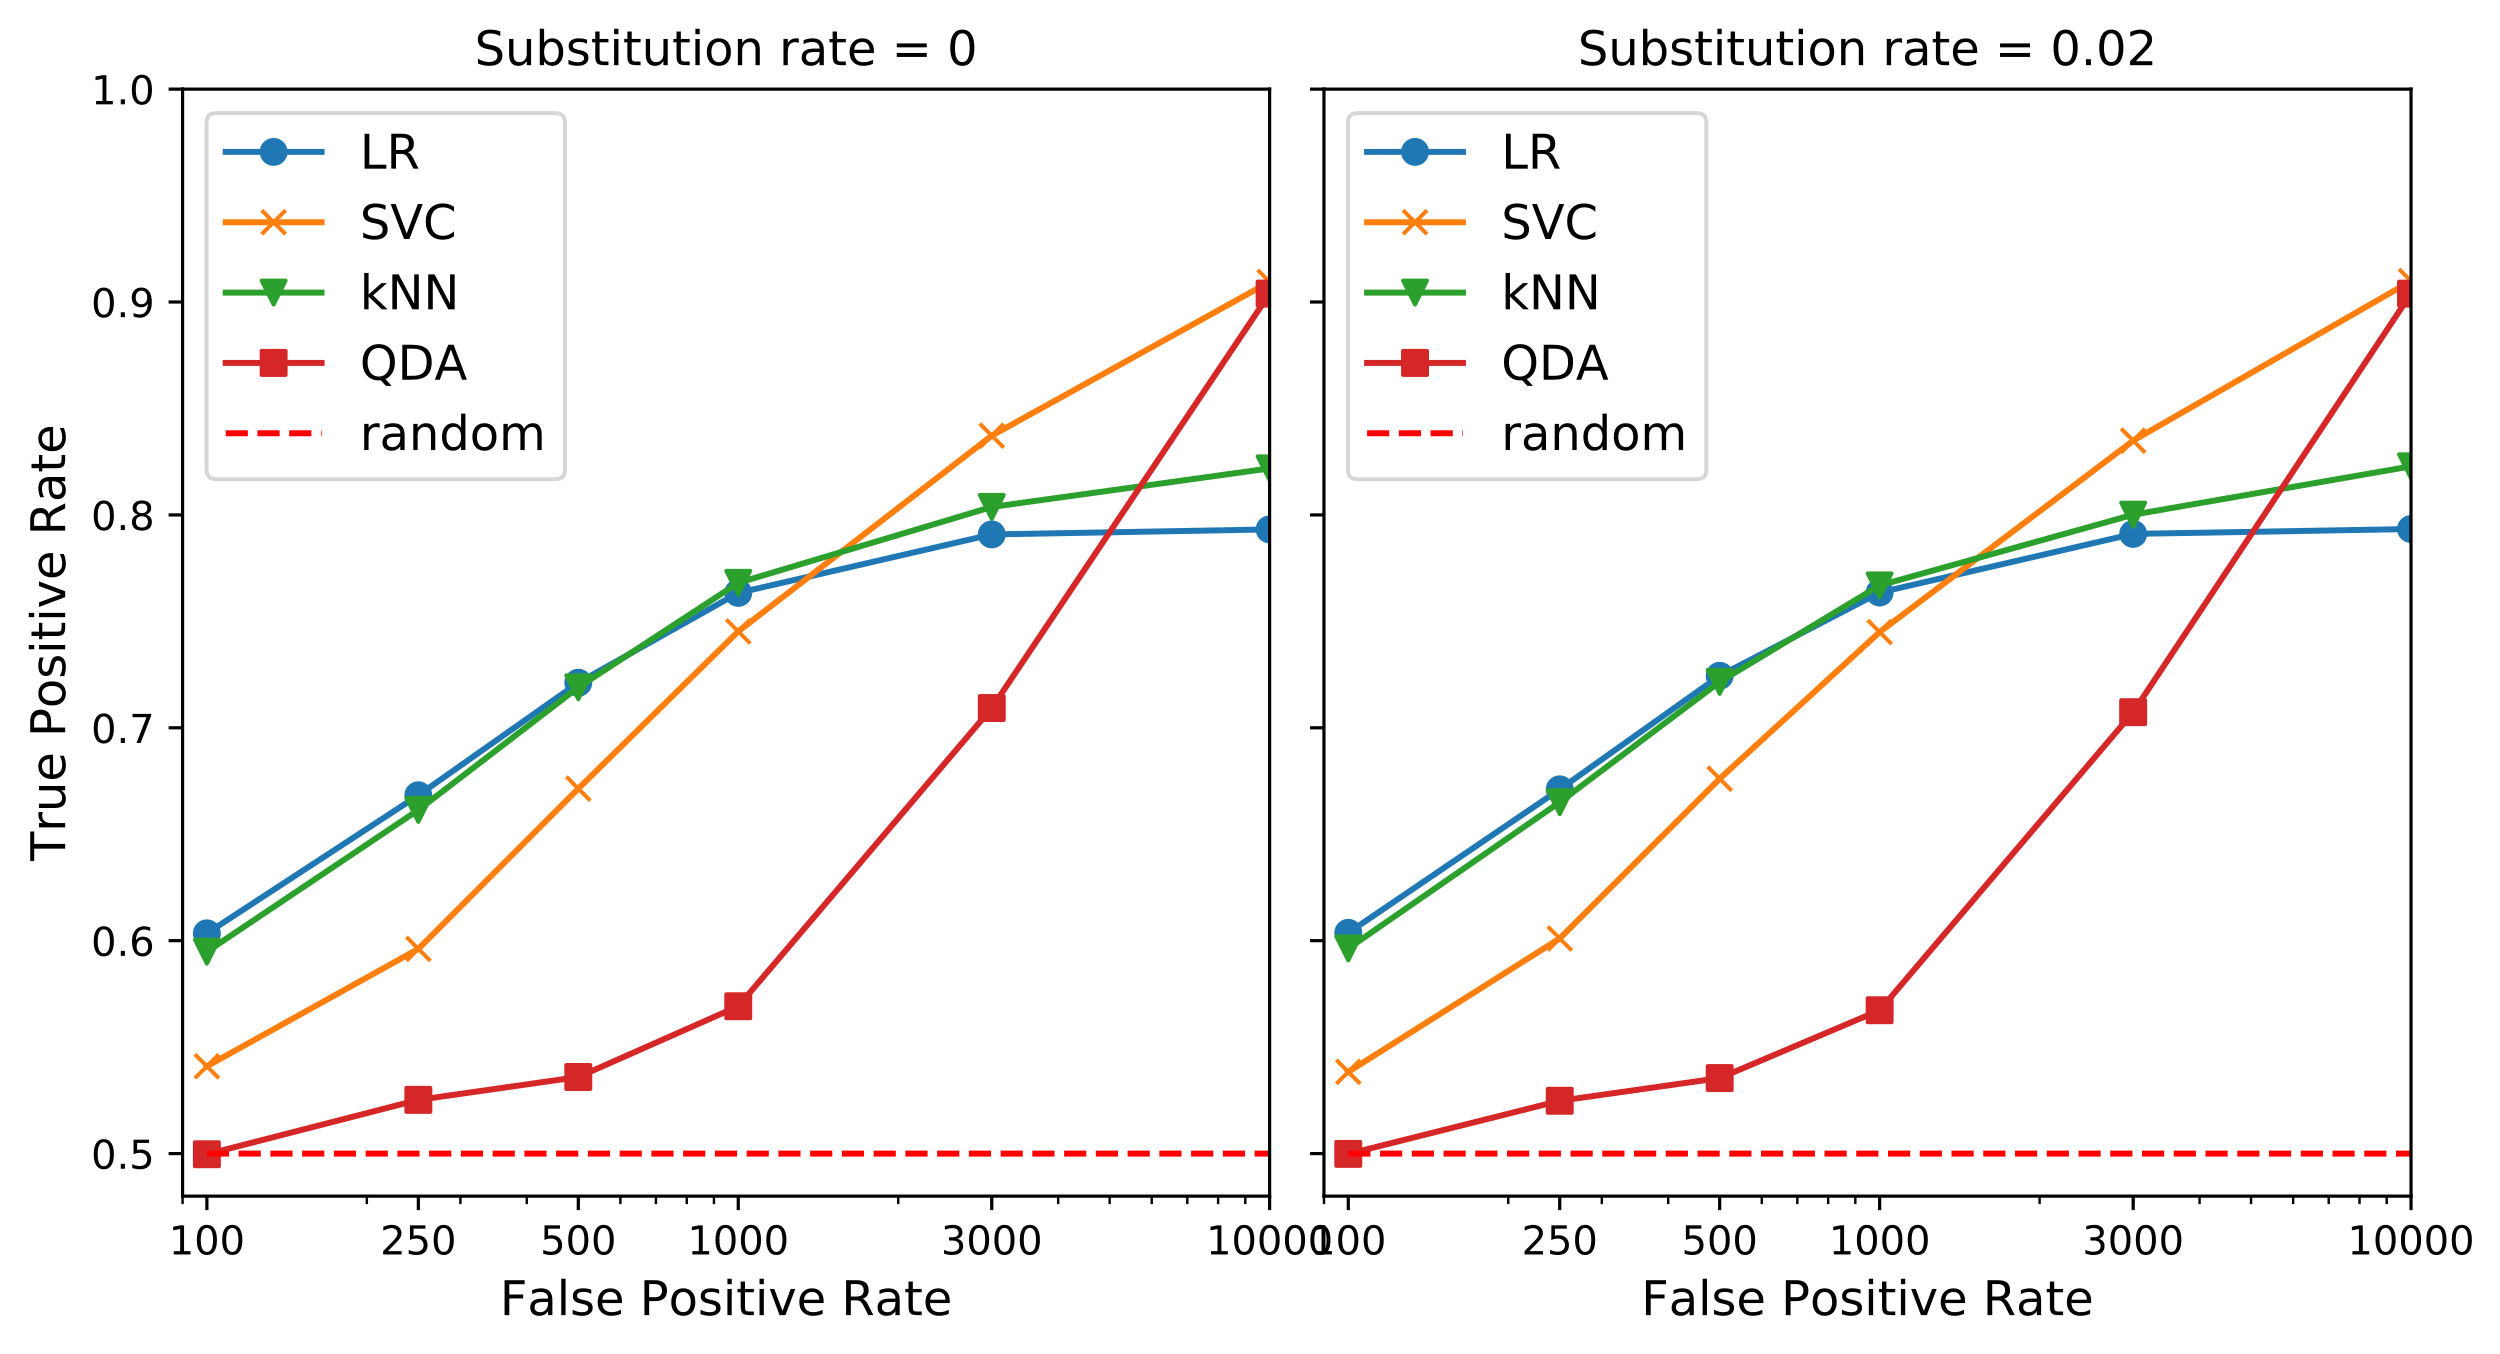 <?xml version="1.0" encoding="utf-8" standalone="no"?>
<!DOCTYPE svg PUBLIC "-//W3C//DTD SVG 1.1//EN"
  "http://www.w3.org/Graphics/SVG/1.1/DTD/svg11.dtd">
<!-- Created with matplotlib (http://matplotlib.org/) -->
<svg height="339pt" version="1.1" viewBox="0 0 626 339" width="626pt" xmlns="http://www.w3.org/2000/svg" xmlns:xlink="http://www.w3.org/1999/xlink">
 <defs>
  <style type="text/css">
*{stroke-linecap:butt;stroke-linejoin:round;}
  </style>
 </defs>
 <g id="figure_1">
  <g id="patch_1">
   <path d="M 0 339.01 
L 626.823 339.01 
L 626.823 0 
L 0 0 
z
" style="fill:#ffffff;"/>
  </g>
  <g id="axes_1">
   <g id="patch_2">
    <path d="M 45.717 299.518 
L 317.912 299.518 
L 317.912 22.318 
L 45.717 22.318 
z
" style="fill:#ffffff;"/>
   </g>
   <g id="matplotlib.axis_1">
    <g id="xtick_1">
     <g id="line2d_1">
      <defs>
       <path d="M 0 0 
L 0 3.5 
" id="m447f1d72a2" style="stroke:#000000;stroke-width:0.8;"/>
      </defs>
      <g>
       <use style="stroke:#000000;stroke-width:0.8;" x="51.805" xlink:href="#m447f1d72a2" y="299.518"/>
      </g>
     </g>
     <g id="text_1">
      <!-- 100 -->
      <defs>
       <path d="M 12.406 8.297 
L 28.516 8.297 
L 28.516 63.922 
L 10.984 60.406 
L 10.984 69.391 
L 28.422 72.906 
L 38.281 72.906 
L 38.281 8.297 
L 54.391 8.297 
L 54.391 0 
L 12.406 0 
z
" id="DejaVuSans-31"/>
       <path d="M 31.781 66.406 
Q 24.172 66.406 20.328 58.906 
Q 16.5 51.422 16.5 36.375 
Q 16.5 21.391 20.328 13.891 
Q 24.172 6.391 31.781 6.391 
Q 39.453 6.391 43.281 13.891 
Q 47.125 21.391 47.125 36.375 
Q 47.125 51.422 43.281 58.906 
Q 39.453 66.406 31.781 66.406 
z
M 31.781 74.219 
Q 44.047 74.219 50.516 64.516 
Q 56.984 54.828 56.984 36.375 
Q 56.984 17.969 50.516 8.266 
Q 44.047 -1.422 31.781 -1.422 
Q 19.531 -1.422 13.062 8.266 
Q 6.594 17.969 6.594 36.375 
Q 6.594 54.828 13.062 64.516 
Q 19.531 74.219 31.781 74.219 
z
" id="DejaVuSans-30"/>
      </defs>
      <g transform="translate(42.261 314.117)scale(0.1 -0.1)">
       <use xlink:href="#DejaVuSans-31"/>
       <use x="63.623" xlink:href="#DejaVuSans-30"/>
       <use x="127.246" xlink:href="#DejaVuSans-30"/>
      </g>
     </g>
    </g>
    <g id="xtick_2">
     <g id="line2d_2">
      <g>
       <use style="stroke:#000000;stroke-width:0.8;" x="104.752" xlink:href="#m447f1d72a2" y="299.518"/>
      </g>
     </g>
     <g id="text_2">
      <!-- 250 -->
      <defs>
       <path d="M 19.188 8.297 
L 53.609 8.297 
L 53.609 0 
L 7.328 0 
L 7.328 8.297 
Q 12.938 14.109 22.625 23.891 
Q 32.328 33.688 34.812 36.531 
Q 39.547 41.844 41.422 45.531 
Q 43.312 49.219 43.312 52.781 
Q 43.312 58.594 39.234 62.25 
Q 35.156 65.922 28.609 65.922 
Q 23.969 65.922 18.812 64.312 
Q 13.672 62.703 7.812 59.422 
L 7.812 69.391 
Q 13.766 71.781 18.938 73 
Q 24.125 74.219 28.422 74.219 
Q 39.75 74.219 46.484 68.547 
Q 53.219 62.891 53.219 53.422 
Q 53.219 48.922 51.531 44.891 
Q 49.859 40.875 45.406 35.406 
Q 44.188 33.984 37.641 27.219 
Q 31.109 20.453 19.188 8.297 
z
" id="DejaVuSans-32"/>
       <path d="M 10.797 72.906 
L 49.516 72.906 
L 49.516 64.594 
L 19.828 64.594 
L 19.828 46.734 
Q 21.969 47.469 24.109 47.828 
Q 26.266 48.188 28.422 48.188 
Q 40.625 48.188 47.75 41.5 
Q 54.891 34.812 54.891 23.391 
Q 54.891 11.625 47.562 5.094 
Q 40.234 -1.422 26.906 -1.422 
Q 22.312 -1.422 17.547 -0.641 
Q 12.797 0.141 7.719 1.703 
L 7.719 11.625 
Q 12.109 9.234 16.797 8.062 
Q 21.484 6.891 26.703 6.891 
Q 35.156 6.891 40.078 11.328 
Q 45.016 15.766 45.016 23.391 
Q 45.016 31 40.078 35.438 
Q 35.156 39.891 26.703 39.891 
Q 22.75 39.891 18.812 39.016 
Q 14.891 38.141 10.797 36.281 
z
" id="DejaVuSans-35"/>
      </defs>
      <g transform="translate(95.209 314.117)scale(0.1 -0.1)">
       <use xlink:href="#DejaVuSans-32"/>
       <use x="63.623" xlink:href="#DejaVuSans-35"/>
       <use x="127.246" xlink:href="#DejaVuSans-30"/>
      </g>
     </g>
    </g>
    <g id="xtick_3">
     <g id="line2d_3">
      <g>
       <use style="stroke:#000000;stroke-width:0.8;" x="144.805" xlink:href="#m447f1d72a2" y="299.518"/>
      </g>
     </g>
     <g id="text_3">
      <!-- 500 -->
      <g transform="translate(135.262 314.117)scale(0.1 -0.1)">
       <use xlink:href="#DejaVuSans-35"/>
       <use x="63.623" xlink:href="#DejaVuSans-30"/>
       <use x="127.246" xlink:href="#DejaVuSans-30"/>
      </g>
     </g>
    </g>
    <g id="xtick_4">
     <g id="line2d_4">
      <g>
       <use style="stroke:#000000;stroke-width:0.8;" x="184.859" xlink:href="#m447f1d72a2" y="299.518"/>
      </g>
     </g>
     <g id="text_4">
      <!-- 1000 -->
      <g transform="translate(172.134 314.117)scale(0.1 -0.1)">
       <use xlink:href="#DejaVuSans-31"/>
       <use x="63.623" xlink:href="#DejaVuSans-30"/>
       <use x="127.246" xlink:href="#DejaVuSans-30"/>
       <use x="190.869" xlink:href="#DejaVuSans-30"/>
      </g>
     </g>
    </g>
    <g id="xtick_5">
     <g id="line2d_5">
      <g>
       <use style="stroke:#000000;stroke-width:0.8;" x="248.341" xlink:href="#m447f1d72a2" y="299.518"/>
      </g>
     </g>
     <g id="text_5">
      <!-- 3000 -->
      <defs>
       <path d="M 40.578 39.312 
Q 47.656 37.797 51.625 33 
Q 55.609 28.219 55.609 21.188 
Q 55.609 10.406 48.188 4.484 
Q 40.766 -1.422 27.094 -1.422 
Q 22.516 -1.422 17.656 -0.516 
Q 12.797 0.391 7.625 2.203 
L 7.625 11.719 
Q 11.719 9.328 16.594 8.109 
Q 21.484 6.891 26.812 6.891 
Q 36.078 6.891 40.938 10.547 
Q 45.797 14.203 45.797 21.188 
Q 45.797 27.641 41.281 31.266 
Q 36.766 34.906 28.719 34.906 
L 20.219 34.906 
L 20.219 43.016 
L 29.109 43.016 
Q 36.375 43.016 40.234 45.922 
Q 44.094 48.828 44.094 54.297 
Q 44.094 59.906 40.109 62.906 
Q 36.141 65.922 28.719 65.922 
Q 24.656 65.922 20.016 65.031 
Q 15.375 64.156 9.812 62.312 
L 9.812 71.094 
Q 15.438 72.656 20.344 73.438 
Q 25.25 74.219 29.594 74.219 
Q 40.828 74.219 47.359 69.109 
Q 53.906 64.016 53.906 55.328 
Q 53.906 49.266 50.438 45.094 
Q 46.969 40.922 40.578 39.312 
z
" id="DejaVuSans-33"/>
      </defs>
      <g transform="translate(235.616 314.117)scale(0.1 -0.1)">
       <use xlink:href="#DejaVuSans-33"/>
       <use x="63.623" xlink:href="#DejaVuSans-30"/>
       <use x="127.246" xlink:href="#DejaVuSans-30"/>
       <use x="190.869" xlink:href="#DejaVuSans-30"/>
      </g>
     </g>
    </g>
    <g id="xtick_6">
     <g id="line2d_6">
      <g>
       <use style="stroke:#000000;stroke-width:0.8;" x="317.912" xlink:href="#m447f1d72a2" y="299.518"/>
      </g>
     </g>
     <g id="text_6">
      <!-- 10000 -->
      <g transform="translate(302.006 314.117)scale(0.1 -0.1)">
       <use xlink:href="#DejaVuSans-31"/>
       <use x="63.623" xlink:href="#DejaVuSans-30"/>
       <use x="127.246" xlink:href="#DejaVuSans-30"/>
       <use x="190.869" xlink:href="#DejaVuSans-30"/>
       <use x="254.492" xlink:href="#DejaVuSans-30"/>
      </g>
     </g>
    </g>
    <g id="xtick_7">
     <g id="line2d_7">
      <defs>
       <path d="M 0 0 
L 0 2 
" id="m1523e24030" style="stroke:#000000;stroke-width:0.6;"/>
      </defs>
      <g>
       <use style="stroke:#000000;stroke-width:0.6;" x="45.717" xlink:href="#m1523e24030" y="299.518"/>
      </g>
     </g>
    </g>
    <g id="xtick_8">
     <g id="line2d_8">
      <g>
       <use style="stroke:#000000;stroke-width:0.6;" x="91.858" xlink:href="#m1523e24030" y="299.518"/>
      </g>
     </g>
    </g>
    <g id="xtick_9">
     <g id="line2d_9">
      <g>
       <use style="stroke:#000000;stroke-width:0.6;" x="115.288" xlink:href="#m1523e24030" y="299.518"/>
      </g>
     </g>
    </g>
    <g id="xtick_10">
     <g id="line2d_10">
      <g>
       <use style="stroke:#000000;stroke-width:0.6;" x="131.911" xlink:href="#m1523e24030" y="299.518"/>
      </g>
     </g>
    </g>
    <g id="xtick_11">
     <g id="line2d_11">
      <g>
       <use style="stroke:#000000;stroke-width:0.6;" x="144.805" xlink:href="#m1523e24030" y="299.518"/>
      </g>
     </g>
    </g>
    <g id="xtick_12">
     <g id="line2d_12">
      <g>
       <use style="stroke:#000000;stroke-width:0.6;" x="155.341" xlink:href="#m1523e24030" y="299.518"/>
      </g>
     </g>
    </g>
    <g id="xtick_13">
     <g id="line2d_13">
      <g>
       <use style="stroke:#000000;stroke-width:0.6;" x="164.248" xlink:href="#m1523e24030" y="299.518"/>
      </g>
     </g>
    </g>
    <g id="xtick_14">
     <g id="line2d_14">
      <g>
       <use style="stroke:#000000;stroke-width:0.6;" x="171.964" xlink:href="#m1523e24030" y="299.518"/>
      </g>
     </g>
    </g>
    <g id="xtick_15">
     <g id="line2d_15">
      <g>
       <use style="stroke:#000000;stroke-width:0.6;" x="178.77" xlink:href="#m1523e24030" y="299.518"/>
      </g>
     </g>
    </g>
    <g id="xtick_16">
     <g id="line2d_16">
      <g>
       <use style="stroke:#000000;stroke-width:0.6;" x="224.912" xlink:href="#m1523e24030" y="299.518"/>
      </g>
     </g>
    </g>
    <g id="xtick_17">
     <g id="line2d_17">
      <g>
       <use style="stroke:#000000;stroke-width:0.6;" x="248.341" xlink:href="#m1523e24030" y="299.518"/>
      </g>
     </g>
    </g>
    <g id="xtick_18">
     <g id="line2d_18">
      <g>
       <use style="stroke:#000000;stroke-width:0.6;" x="264.965" xlink:href="#m1523e24030" y="299.518"/>
      </g>
     </g>
    </g>
    <g id="xtick_19">
     <g id="line2d_19">
      <g>
       <use style="stroke:#000000;stroke-width:0.6;" x="277.859" xlink:href="#m1523e24030" y="299.518"/>
      </g>
     </g>
    </g>
    <g id="xtick_20">
     <g id="line2d_20">
      <g>
       <use style="stroke:#000000;stroke-width:0.6;" x="288.394" xlink:href="#m1523e24030" y="299.518"/>
      </g>
     </g>
    </g>
    <g id="xtick_21">
     <g id="line2d_21">
      <g>
       <use style="stroke:#000000;stroke-width:0.6;" x="297.302" xlink:href="#m1523e24030" y="299.518"/>
      </g>
     </g>
    </g>
    <g id="xtick_22">
     <g id="line2d_22">
      <g>
       <use style="stroke:#000000;stroke-width:0.6;" x="305.018" xlink:href="#m1523e24030" y="299.518"/>
      </g>
     </g>
    </g>
    <g id="xtick_23">
     <g id="line2d_23">
      <g>
       <use style="stroke:#000000;stroke-width:0.6;" x="311.824" xlink:href="#m1523e24030" y="299.518"/>
      </g>
     </g>
    </g>
    <g id="text_7">
     <!-- False Positive Rate -->
     <defs>
      <path d="M 9.812 72.906 
L 51.703 72.906 
L 51.703 64.594 
L 19.672 64.594 
L 19.672 43.109 
L 48.578 43.109 
L 48.578 34.812 
L 19.672 34.812 
L 19.672 0 
L 9.812 0 
z
" id="DejaVuSans-46"/>
      <path d="M 34.281 27.484 
Q 23.391 27.484 19.188 25 
Q 14.984 22.516 14.984 16.5 
Q 14.984 11.719 18.141 8.906 
Q 21.297 6.109 26.703 6.109 
Q 34.188 6.109 38.703 11.406 
Q 43.219 16.703 43.219 25.484 
L 43.219 27.484 
z
M 52.203 31.203 
L 52.203 0 
L 43.219 0 
L 43.219 8.297 
Q 40.141 3.328 35.547 0.953 
Q 30.953 -1.422 24.312 -1.422 
Q 15.922 -1.422 10.953 3.297 
Q 6 8.016 6 15.922 
Q 6 25.141 12.172 29.828 
Q 18.359 34.516 30.609 34.516 
L 43.219 34.516 
L 43.219 35.406 
Q 43.219 41.609 39.141 45 
Q 35.062 48.391 27.688 48.391 
Q 23 48.391 18.547 47.266 
Q 14.109 46.141 10.016 43.891 
L 10.016 52.203 
Q 14.938 54.109 19.578 55.047 
Q 24.219 56 28.609 56 
Q 40.484 56 46.344 49.844 
Q 52.203 43.703 52.203 31.203 
z
" id="DejaVuSans-61"/>
      <path d="M 9.422 75.984 
L 18.406 75.984 
L 18.406 0 
L 9.422 0 
z
" id="DejaVuSans-6c"/>
      <path d="M 44.281 53.078 
L 44.281 44.578 
Q 40.484 46.531 36.375 47.5 
Q 32.281 48.484 27.875 48.484 
Q 21.188 48.484 17.844 46.438 
Q 14.5 44.391 14.5 40.281 
Q 14.5 37.156 16.891 35.375 
Q 19.281 33.594 26.516 31.984 
L 29.594 31.297 
Q 39.156 29.25 43.188 25.516 
Q 47.219 21.781 47.219 15.094 
Q 47.219 7.469 41.188 3.016 
Q 35.156 -1.422 24.609 -1.422 
Q 20.219 -1.422 15.453 -0.562 
Q 10.688 0.297 5.422 2 
L 5.422 11.281 
Q 10.406 8.688 15.234 7.391 
Q 20.062 6.109 24.812 6.109 
Q 31.156 6.109 34.562 8.281 
Q 37.984 10.453 37.984 14.406 
Q 37.984 18.062 35.516 20.016 
Q 33.062 21.969 24.703 23.781 
L 21.578 24.516 
Q 13.234 26.266 9.516 29.906 
Q 5.812 33.547 5.812 39.891 
Q 5.812 47.609 11.281 51.797 
Q 16.75 56 26.812 56 
Q 31.781 56 36.172 55.266 
Q 40.578 54.547 44.281 53.078 
z
" id="DejaVuSans-73"/>
      <path d="M 56.203 29.594 
L 56.203 25.203 
L 14.891 25.203 
Q 15.484 15.922 20.484 11.062 
Q 25.484 6.203 34.422 6.203 
Q 39.594 6.203 44.453 7.469 
Q 49.312 8.734 54.109 11.281 
L 54.109 2.781 
Q 49.266 0.734 44.188 -0.344 
Q 39.109 -1.422 33.891 -1.422 
Q 20.797 -1.422 13.156 6.188 
Q 5.516 13.812 5.516 26.812 
Q 5.516 40.234 12.766 48.109 
Q 20.016 56 32.328 56 
Q 43.359 56 49.781 48.891 
Q 56.203 41.797 56.203 29.594 
z
M 47.219 32.234 
Q 47.125 39.594 43.094 43.984 
Q 39.062 48.391 32.422 48.391 
Q 24.906 48.391 20.391 44.141 
Q 15.875 39.891 15.188 32.172 
z
" id="DejaVuSans-65"/>
      <path id="DejaVuSans-20"/>
      <path d="M 19.672 64.797 
L 19.672 37.406 
L 32.078 37.406 
Q 38.969 37.406 42.719 40.969 
Q 46.484 44.531 46.484 51.125 
Q 46.484 57.672 42.719 61.234 
Q 38.969 64.797 32.078 64.797 
z
M 9.812 72.906 
L 32.078 72.906 
Q 44.344 72.906 50.609 67.359 
Q 56.891 61.812 56.891 51.125 
Q 56.891 40.328 50.609 34.812 
Q 44.344 29.297 32.078 29.297 
L 19.672 29.297 
L 19.672 0 
L 9.812 0 
z
" id="DejaVuSans-50"/>
      <path d="M 30.609 48.391 
Q 23.391 48.391 19.188 42.75 
Q 14.984 37.109 14.984 27.297 
Q 14.984 17.484 19.156 11.844 
Q 23.344 6.203 30.609 6.203 
Q 37.797 6.203 41.984 11.859 
Q 46.188 17.531 46.188 27.297 
Q 46.188 37.016 41.984 42.703 
Q 37.797 48.391 30.609 48.391 
z
M 30.609 56 
Q 42.328 56 49.016 48.375 
Q 55.719 40.766 55.719 27.297 
Q 55.719 13.875 49.016 6.219 
Q 42.328 -1.422 30.609 -1.422 
Q 18.844 -1.422 12.172 6.219 
Q 5.516 13.875 5.516 27.297 
Q 5.516 40.766 12.172 48.375 
Q 18.844 56 30.609 56 
z
" id="DejaVuSans-6f"/>
      <path d="M 9.422 54.688 
L 18.406 54.688 
L 18.406 0 
L 9.422 0 
z
M 9.422 75.984 
L 18.406 75.984 
L 18.406 64.594 
L 9.422 64.594 
z
" id="DejaVuSans-69"/>
      <path d="M 18.312 70.219 
L 18.312 54.688 
L 36.812 54.688 
L 36.812 47.703 
L 18.312 47.703 
L 18.312 18.016 
Q 18.312 11.328 20.141 9.422 
Q 21.969 7.516 27.594 7.516 
L 36.812 7.516 
L 36.812 0 
L 27.594 0 
Q 17.188 0 13.234 3.875 
Q 9.281 7.766 9.281 18.016 
L 9.281 47.703 
L 2.688 47.703 
L 2.688 54.688 
L 9.281 54.688 
L 9.281 70.219 
z
" id="DejaVuSans-74"/>
      <path d="M 2.984 54.688 
L 12.5 54.688 
L 29.594 8.797 
L 46.688 54.688 
L 56.203 54.688 
L 35.688 0 
L 23.484 0 
z
" id="DejaVuSans-76"/>
      <path d="M 44.391 34.188 
Q 47.562 33.109 50.562 29.594 
Q 53.562 26.078 56.594 19.922 
L 66.609 0 
L 56 0 
L 46.688 18.703 
Q 43.062 26.031 39.672 28.422 
Q 36.281 30.812 30.422 30.812 
L 19.672 30.812 
L 19.672 0 
L 9.812 0 
L 9.812 72.906 
L 32.078 72.906 
Q 44.578 72.906 50.734 67.672 
Q 56.891 62.453 56.891 51.906 
Q 56.891 45.016 53.688 40.469 
Q 50.484 35.938 44.391 34.188 
z
M 19.672 64.797 
L 19.672 38.922 
L 32.078 38.922 
Q 39.203 38.922 42.844 42.219 
Q 46.484 45.516 46.484 51.906 
Q 46.484 58.297 42.844 61.547 
Q 39.203 64.797 32.078 64.797 
z
" id="DejaVuSans-52"/>
     </defs>
     <g transform="translate(125.168 329.314)scale(0.12 -0.12)">
      <use xlink:href="#DejaVuSans-46"/>
      <use x="57.379" xlink:href="#DejaVuSans-61"/>
      <use x="118.658" xlink:href="#DejaVuSans-6c"/>
      <use x="146.441" xlink:href="#DejaVuSans-73"/>
      <use x="198.541" xlink:href="#DejaVuSans-65"/>
      <use x="260.064" xlink:href="#DejaVuSans-20"/>
      <use x="291.852" xlink:href="#DejaVuSans-50"/>
      <use x="352.107" xlink:href="#DejaVuSans-6f"/>
      <use x="413.289" xlink:href="#DejaVuSans-73"/>
      <use x="465.389" xlink:href="#DejaVuSans-69"/>
      <use x="493.172" xlink:href="#DejaVuSans-74"/>
      <use x="532.381" xlink:href="#DejaVuSans-69"/>
      <use x="560.164" xlink:href="#DejaVuSans-76"/>
      <use x="619.344" xlink:href="#DejaVuSans-65"/>
      <use x="680.867" xlink:href="#DejaVuSans-20"/>
      <use x="712.654" xlink:href="#DejaVuSans-52"/>
      <use x="782.105" xlink:href="#DejaVuSans-61"/>
      <use x="843.385" xlink:href="#DejaVuSans-74"/>
      <use x="882.594" xlink:href="#DejaVuSans-65"/>
     </g>
    </g>
   </g>
   <g id="matplotlib.axis_2">
    <g id="ytick_1">
     <g id="line2d_24">
      <defs>
       <path d="M 0 0 
L -3.5 0 
" id="m116cd3c4db" style="stroke:#000000;stroke-width:0.8;"/>
      </defs>
      <g>
       <use style="stroke:#000000;stroke-width:0.8;" x="45.717" xlink:href="#m116cd3c4db" y="288.857"/>
      </g>
     </g>
     <g id="text_8">
      <!-- 0.5 -->
      <defs>
       <path d="M 10.688 12.406 
L 21 12.406 
L 21 0 
L 10.688 0 
z
" id="DejaVuSans-2e"/>
      </defs>
      <g transform="translate(22.814 292.656)scale(0.1 -0.1)">
       <use xlink:href="#DejaVuSans-30"/>
       <use x="63.623" xlink:href="#DejaVuSans-2e"/>
       <use x="95.41" xlink:href="#DejaVuSans-35"/>
      </g>
     </g>
    </g>
    <g id="ytick_2">
     <g id="line2d_25">
      <g>
       <use style="stroke:#000000;stroke-width:0.8;" x="45.717" xlink:href="#m116cd3c4db" y="235.549"/>
      </g>
     </g>
     <g id="text_9">
      <!-- 0.6 -->
      <defs>
       <path d="M 33.016 40.375 
Q 26.375 40.375 22.484 35.828 
Q 18.609 31.297 18.609 23.391 
Q 18.609 15.531 22.484 10.953 
Q 26.375 6.391 33.016 6.391 
Q 39.656 6.391 43.531 10.953 
Q 47.406 15.531 47.406 23.391 
Q 47.406 31.297 43.531 35.828 
Q 39.656 40.375 33.016 40.375 
z
M 52.594 71.297 
L 52.594 62.312 
Q 48.875 64.062 45.094 64.984 
Q 41.312 65.922 37.594 65.922 
Q 27.828 65.922 22.672 59.328 
Q 17.531 52.734 16.797 39.406 
Q 19.672 43.656 24.016 45.922 
Q 28.375 48.188 33.594 48.188 
Q 44.578 48.188 50.953 41.516 
Q 57.328 34.859 57.328 23.391 
Q 57.328 12.156 50.688 5.359 
Q 44.047 -1.422 33.016 -1.422 
Q 20.359 -1.422 13.672 8.266 
Q 6.984 17.969 6.984 36.375 
Q 6.984 53.656 15.188 63.938 
Q 23.391 74.219 37.203 74.219 
Q 40.922 74.219 44.703 73.484 
Q 48.484 72.75 52.594 71.297 
z
" id="DejaVuSans-36"/>
      </defs>
      <g transform="translate(22.814 239.348)scale(0.1 -0.1)">
       <use xlink:href="#DejaVuSans-30"/>
       <use x="63.623" xlink:href="#DejaVuSans-2e"/>
       <use x="95.41" xlink:href="#DejaVuSans-36"/>
      </g>
     </g>
    </g>
    <g id="ytick_3">
     <g id="line2d_26">
      <g>
       <use style="stroke:#000000;stroke-width:0.8;" x="45.717" xlink:href="#m116cd3c4db" y="182.241"/>
      </g>
     </g>
     <g id="text_10">
      <!-- 0.7 -->
      <defs>
       <path d="M 8.203 72.906 
L 55.078 72.906 
L 55.078 68.703 
L 28.609 0 
L 18.312 0 
L 43.219 64.594 
L 8.203 64.594 
z
" id="DejaVuSans-37"/>
      </defs>
      <g transform="translate(22.814 186.04)scale(0.1 -0.1)">
       <use xlink:href="#DejaVuSans-30"/>
       <use x="63.623" xlink:href="#DejaVuSans-2e"/>
       <use x="95.41" xlink:href="#DejaVuSans-37"/>
      </g>
     </g>
    </g>
    <g id="ytick_4">
     <g id="line2d_27">
      <g>
       <use style="stroke:#000000;stroke-width:0.8;" x="45.717" xlink:href="#m116cd3c4db" y="128.934"/>
      </g>
     </g>
     <g id="text_11">
      <!-- 0.8 -->
      <defs>
       <path d="M 31.781 34.625 
Q 24.75 34.625 20.719 30.859 
Q 16.703 27.094 16.703 20.516 
Q 16.703 13.922 20.719 10.156 
Q 24.75 6.391 31.781 6.391 
Q 38.812 6.391 42.859 10.172 
Q 46.922 13.969 46.922 20.516 
Q 46.922 27.094 42.891 30.859 
Q 38.875 34.625 31.781 34.625 
z
M 21.922 38.812 
Q 15.578 40.375 12.031 44.719 
Q 8.5 49.078 8.5 55.328 
Q 8.5 64.062 14.719 69.141 
Q 20.953 74.219 31.781 74.219 
Q 42.672 74.219 48.875 69.141 
Q 55.078 64.062 55.078 55.328 
Q 55.078 49.078 51.531 44.719 
Q 48 40.375 41.703 38.812 
Q 48.828 37.156 52.797 32.312 
Q 56.781 27.484 56.781 20.516 
Q 56.781 9.906 50.312 4.234 
Q 43.844 -1.422 31.781 -1.422 
Q 19.734 -1.422 13.25 4.234 
Q 6.781 9.906 6.781 20.516 
Q 6.781 27.484 10.781 32.312 
Q 14.797 37.156 21.922 38.812 
z
M 18.312 54.391 
Q 18.312 48.734 21.844 45.562 
Q 25.391 42.391 31.781 42.391 
Q 38.141 42.391 41.719 45.562 
Q 45.312 48.734 45.312 54.391 
Q 45.312 60.062 41.719 63.234 
Q 38.141 66.406 31.781 66.406 
Q 25.391 66.406 21.844 63.234 
Q 18.312 60.062 18.312 54.391 
z
" id="DejaVuSans-38"/>
      </defs>
      <g transform="translate(22.814 132.733)scale(0.1 -0.1)">
       <use xlink:href="#DejaVuSans-30"/>
       <use x="63.623" xlink:href="#DejaVuSans-2e"/>
       <use x="95.41" xlink:href="#DejaVuSans-38"/>
      </g>
     </g>
    </g>
    <g id="ytick_5">
     <g id="line2d_28">
      <g>
       <use style="stroke:#000000;stroke-width:0.8;" x="45.717" xlink:href="#m116cd3c4db" y="75.626"/>
      </g>
     </g>
     <g id="text_12">
      <!-- 0.9 -->
      <defs>
       <path d="M 10.984 1.516 
L 10.984 10.5 
Q 14.703 8.734 18.5 7.812 
Q 22.312 6.891 25.984 6.891 
Q 35.75 6.891 40.891 13.453 
Q 46.047 20.016 46.781 33.406 
Q 43.953 29.203 39.594 26.953 
Q 35.25 24.703 29.984 24.703 
Q 19.047 24.703 12.672 31.312 
Q 6.297 37.938 6.297 49.422 
Q 6.297 60.641 12.938 67.422 
Q 19.578 74.219 30.609 74.219 
Q 43.266 74.219 49.922 64.516 
Q 56.594 54.828 56.594 36.375 
Q 56.594 19.141 48.406 8.859 
Q 40.234 -1.422 26.422 -1.422 
Q 22.703 -1.422 18.891 -0.688 
Q 15.094 0.047 10.984 1.516 
z
M 30.609 32.422 
Q 37.25 32.422 41.125 36.953 
Q 45.016 41.5 45.016 49.422 
Q 45.016 57.281 41.125 61.844 
Q 37.25 66.406 30.609 66.406 
Q 23.969 66.406 20.094 61.844 
Q 16.219 57.281 16.219 49.422 
Q 16.219 41.5 20.094 36.953 
Q 23.969 32.422 30.609 32.422 
z
" id="DejaVuSans-39"/>
      </defs>
      <g transform="translate(22.814 79.425)scale(0.1 -0.1)">
       <use xlink:href="#DejaVuSans-30"/>
       <use x="63.623" xlink:href="#DejaVuSans-2e"/>
       <use x="95.41" xlink:href="#DejaVuSans-39"/>
      </g>
     </g>
    </g>
    <g id="ytick_6">
     <g id="line2d_29">
      <g>
       <use style="stroke:#000000;stroke-width:0.8;" x="45.717" xlink:href="#m116cd3c4db" y="22.318"/>
      </g>
     </g>
     <g id="text_13">
      <!-- 1.0 -->
      <g transform="translate(22.814 26.117)scale(0.1 -0.1)">
       <use xlink:href="#DejaVuSans-31"/>
       <use x="63.623" xlink:href="#DejaVuSans-2e"/>
       <use x="95.41" xlink:href="#DejaVuSans-30"/>
      </g>
     </g>
    </g>
    <g id="text_14">
     <!-- True Positive Rate -->
     <defs>
      <path d="M -0.297 72.906 
L 61.375 72.906 
L 61.375 64.594 
L 35.5 64.594 
L 35.5 0 
L 25.594 0 
L 25.594 64.594 
L -0.297 64.594 
z
" id="DejaVuSans-54"/>
      <path d="M 41.109 46.297 
Q 39.594 47.172 37.812 47.578 
Q 36.031 48 33.891 48 
Q 26.266 48 22.188 43.047 
Q 18.109 38.094 18.109 28.812 
L 18.109 0 
L 9.078 0 
L 9.078 54.688 
L 18.109 54.688 
L 18.109 46.188 
Q 20.953 51.172 25.484 53.578 
Q 30.031 56 36.531 56 
Q 37.453 56 38.578 55.875 
Q 39.703 55.766 41.062 55.516 
z
" id="DejaVuSans-72"/>
      <path d="M 8.5 21.578 
L 8.5 54.688 
L 17.484 54.688 
L 17.484 21.922 
Q 17.484 14.156 20.5 10.266 
Q 23.531 6.391 29.594 6.391 
Q 36.859 6.391 41.078 11.031 
Q 45.312 15.672 45.312 23.688 
L 45.312 54.688 
L 54.297 54.688 
L 54.297 0 
L 45.312 0 
L 45.312 8.406 
Q 42.047 3.422 37.719 1 
Q 33.406 -1.422 27.688 -1.422 
Q 18.266 -1.422 13.375 4.438 
Q 8.5 10.297 8.5 21.578 
z
M 31.109 56 
z
" id="DejaVuSans-75"/>
     </defs>
     <g transform="translate(16.318 215.573)rotate(-90)scale(0.12 -0.12)">
      <use xlink:href="#DejaVuSans-54"/>
      <use x="60.865" xlink:href="#DejaVuSans-72"/>
      <use x="101.979" xlink:href="#DejaVuSans-75"/>
      <use x="165.357" xlink:href="#DejaVuSans-65"/>
      <use x="226.881" xlink:href="#DejaVuSans-20"/>
      <use x="258.668" xlink:href="#DejaVuSans-50"/>
      <use x="318.924" xlink:href="#DejaVuSans-6f"/>
      <use x="380.105" xlink:href="#DejaVuSans-73"/>
      <use x="432.205" xlink:href="#DejaVuSans-69"/>
      <use x="459.988" xlink:href="#DejaVuSans-74"/>
      <use x="499.197" xlink:href="#DejaVuSans-69"/>
      <use x="526.98" xlink:href="#DejaVuSans-76"/>
      <use x="586.16" xlink:href="#DejaVuSans-65"/>
      <use x="647.684" xlink:href="#DejaVuSans-20"/>
      <use x="679.471" xlink:href="#DejaVuSans-52"/>
      <use x="748.922" xlink:href="#DejaVuSans-61"/>
      <use x="810.201" xlink:href="#DejaVuSans-74"/>
      <use x="849.41" xlink:href="#DejaVuSans-65"/>
     </g>
    </g>
   </g>
   <g id="line2d_30">
    <path clip-path="url(#pbaf533e6ab)" d="M 51.805 233.707 
L 104.752 199.135 
L 144.805 170.951 
L 184.859 148.457 
L 248.341 133.817 
L 317.912 132.564 
" style="fill:none;stroke:#1f77b4;stroke-linecap:square;stroke-width:1.5;"/>
    <defs>
     <path d="M 0 3 
C 0.796 3 1.559 2.684 2.121 2.121 
C 2.684 1.559 3 0.796 3 0 
C 3 -0.796 2.684 -1.559 2.121 -2.121 
C 1.559 -2.684 0.796 -3 0 -3 
C -0.796 -3 -1.559 -2.684 -2.121 -2.121 
C -2.684 -1.559 -3 -0.796 -3 0 
C -3 0.796 -2.684 1.559 -2.121 2.121 
C -1.559 2.684 -0.796 3 0 3 
z
" id="m43634ae0f7" style="stroke:#1f77b4;"/>
    </defs>
    <g clip-path="url(#pbaf533e6ab)">
     <use style="fill:#1f77b4;stroke:#1f77b4;" x="51.805" xlink:href="#m43634ae0f7" y="233.707"/>
     <use style="fill:#1f77b4;stroke:#1f77b4;" x="104.752" xlink:href="#m43634ae0f7" y="199.135"/>
     <use style="fill:#1f77b4;stroke:#1f77b4;" x="144.805" xlink:href="#m43634ae0f7" y="170.951"/>
     <use style="fill:#1f77b4;stroke:#1f77b4;" x="184.859" xlink:href="#m43634ae0f7" y="148.457"/>
     <use style="fill:#1f77b4;stroke:#1f77b4;" x="248.341" xlink:href="#m43634ae0f7" y="133.817"/>
     <use style="fill:#1f77b4;stroke:#1f77b4;" x="317.912" xlink:href="#m43634ae0f7" y="132.564"/>
    </g>
   </g>
   <g id="line2d_31">
    <path clip-path="url(#pbaf533e6ab)" d="M 51.805 266.994 
L 104.752 237.599 
L 144.805 197.474 
L 184.859 158.106 
L 248.341 109.087 
L 317.912 70.585 
" style="fill:none;stroke:#ff7f0e;stroke-linecap:square;stroke-width:1.5;"/>
    <defs>
     <path d="M -3 3 
L 3 -3 
M -3 -3 
L 3 3 
" id="m82029c0a0d" style="stroke:#ff7f0e;"/>
    </defs>
    <g clip-path="url(#pbaf533e6ab)">
     <use style="fill:#ff7f0e;stroke:#ff7f0e;" x="51.805" xlink:href="#m82029c0a0d" y="266.994"/>
     <use style="fill:#ff7f0e;stroke:#ff7f0e;" x="104.752" xlink:href="#m82029c0a0d" y="237.599"/>
     <use style="fill:#ff7f0e;stroke:#ff7f0e;" x="144.805" xlink:href="#m82029c0a0d" y="197.474"/>
     <use style="fill:#ff7f0e;stroke:#ff7f0e;" x="184.859" xlink:href="#m82029c0a0d" y="158.106"/>
     <use style="fill:#ff7f0e;stroke:#ff7f0e;" x="248.341" xlink:href="#m82029c0a0d" y="109.087"/>
     <use style="fill:#ff7f0e;stroke:#ff7f0e;" x="317.912" xlink:href="#m82029c0a0d" y="70.585"/>
    </g>
   </g>
   <g id="line2d_32">
    <path clip-path="url(#pbaf533e6ab)" d="M 51.805 238.299 
L 104.752 202.806 
L 144.805 172.1 
L 184.859 145.945 
L 248.341 126.935 
L 317.912 117.284 
" style="fill:none;stroke:#2ca02c;stroke-linecap:square;stroke-width:1.5;"/>
    <defs>
     <path d="M -0 3 
L 3 -3 
L -3 -3 
z
" id="mc6ef01250d" style="stroke:#2ca02c;stroke-linejoin:miter;"/>
    </defs>
    <g clip-path="url(#pbaf533e6ab)">
     <use style="fill:#2ca02c;stroke:#2ca02c;stroke-linejoin:miter;" x="51.805" xlink:href="#mc6ef01250d" y="238.299"/>
     <use style="fill:#2ca02c;stroke:#2ca02c;stroke-linejoin:miter;" x="104.752" xlink:href="#mc6ef01250d" y="202.806"/>
     <use style="fill:#2ca02c;stroke:#2ca02c;stroke-linejoin:miter;" x="144.805" xlink:href="#mc6ef01250d" y="172.1"/>
     <use style="fill:#2ca02c;stroke:#2ca02c;stroke-linejoin:miter;" x="184.859" xlink:href="#mc6ef01250d" y="145.945"/>
     <use style="fill:#2ca02c;stroke:#2ca02c;stroke-linejoin:miter;" x="248.341" xlink:href="#mc6ef01250d" y="126.935"/>
     <use style="fill:#2ca02c;stroke:#2ca02c;stroke-linejoin:miter;" x="317.912" xlink:href="#mc6ef01250d" y="117.284"/>
    </g>
   </g>
   <g id="line2d_33">
    <path clip-path="url(#pbaf533e6ab)" d="M 51.805 289.025 
L 104.752 275.407 
L 144.805 269.679 
L 184.859 251.966 
L 248.341 177.293 
L 317.912 73.516 
" style="fill:none;stroke:#d62728;stroke-linecap:square;stroke-width:1.5;"/>
    <defs>
     <path d="M -3 3 
L 3 3 
L 3 -3 
L -3 -3 
z
" id="mf75798bc63" style="stroke:#d62728;stroke-linejoin:miter;"/>
    </defs>
    <g clip-path="url(#pbaf533e6ab)">
     <use style="fill:#d62728;stroke:#d62728;stroke-linejoin:miter;" x="51.805" xlink:href="#mf75798bc63" y="289.025"/>
     <use style="fill:#d62728;stroke:#d62728;stroke-linejoin:miter;" x="104.752" xlink:href="#mf75798bc63" y="275.407"/>
     <use style="fill:#d62728;stroke:#d62728;stroke-linejoin:miter;" x="144.805" xlink:href="#mf75798bc63" y="269.679"/>
     <use style="fill:#d62728;stroke:#d62728;stroke-linejoin:miter;" x="184.859" xlink:href="#mf75798bc63" y="251.966"/>
     <use style="fill:#d62728;stroke:#d62728;stroke-linejoin:miter;" x="248.341" xlink:href="#mf75798bc63" y="177.293"/>
     <use style="fill:#d62728;stroke:#d62728;stroke-linejoin:miter;" x="317.912" xlink:href="#mf75798bc63" y="73.516"/>
    </g>
   </g>
   <g id="line2d_34">
    <path clip-path="url(#pbaf533e6ab)" d="M 51.805 288.857 
L 317.912 288.857 
" style="fill:none;stroke:#ff0000;stroke-dasharray:5.55,2.4;stroke-dashoffset:0;stroke-width:1.5;"/>
   </g>
   <g id="patch_3">
    <path d="M 45.717 299.518 
L 45.717 22.318 
" style="fill:none;stroke:#000000;stroke-linecap:square;stroke-linejoin:miter;stroke-width:0.8;"/>
   </g>
   <g id="patch_4">
    <path d="M 317.912 299.518 
L 317.912 22.318 
" style="fill:none;stroke:#000000;stroke-linecap:square;stroke-linejoin:miter;stroke-width:0.8;"/>
   </g>
   <g id="patch_5">
    <path d="M 45.717 299.518 
L 317.912 299.518 
" style="fill:none;stroke:#000000;stroke-linecap:square;stroke-linejoin:miter;stroke-width:0.8;"/>
   </g>
   <g id="patch_6">
    <path d="M 45.717 22.318 
L 317.912 22.318 
" style="fill:none;stroke:#000000;stroke-linecap:square;stroke-linejoin:miter;stroke-width:0.8;"/>
   </g>
   <g id="text_15">
    <!-- Substitution rate = 0 -->
    <defs>
     <path d="M 53.516 70.516 
L 53.516 60.891 
Q 47.906 63.578 42.922 64.891 
Q 37.938 66.219 33.297 66.219 
Q 25.25 66.219 20.875 63.094 
Q 16.5 59.969 16.5 54.203 
Q 16.5 49.359 19.406 46.891 
Q 22.312 44.438 30.422 42.922 
L 36.375 41.703 
Q 47.406 39.594 52.656 34.297 
Q 57.906 29 57.906 20.125 
Q 57.906 9.516 50.797 4.047 
Q 43.703 -1.422 29.984 -1.422 
Q 24.812 -1.422 18.969 -0.25 
Q 13.141 0.922 6.891 3.219 
L 6.891 13.375 
Q 12.891 10.016 18.656 8.297 
Q 24.422 6.594 29.984 6.594 
Q 38.422 6.594 43.016 9.906 
Q 47.609 13.234 47.609 19.391 
Q 47.609 24.75 44.312 27.781 
Q 41.016 30.812 33.5 32.328 
L 27.484 33.5 
Q 16.453 35.688 11.516 40.375 
Q 6.594 45.062 6.594 53.422 
Q 6.594 63.094 13.406 68.656 
Q 20.219 74.219 32.172 74.219 
Q 37.312 74.219 42.625 73.281 
Q 47.953 72.359 53.516 70.516 
z
" id="DejaVuSans-53"/>
     <path d="M 48.688 27.297 
Q 48.688 37.203 44.609 42.844 
Q 40.531 48.484 33.406 48.484 
Q 26.266 48.484 22.188 42.844 
Q 18.109 37.203 18.109 27.297 
Q 18.109 17.391 22.188 11.75 
Q 26.266 6.109 33.406 6.109 
Q 40.531 6.109 44.609 11.75 
Q 48.688 17.391 48.688 27.297 
z
M 18.109 46.391 
Q 20.953 51.266 25.266 53.625 
Q 29.594 56 35.594 56 
Q 45.562 56 51.781 48.094 
Q 58.016 40.188 58.016 27.297 
Q 58.016 14.406 51.781 6.484 
Q 45.562 -1.422 35.594 -1.422 
Q 29.594 -1.422 25.266 0.953 
Q 20.953 3.328 18.109 8.203 
L 18.109 0 
L 9.078 0 
L 9.078 75.984 
L 18.109 75.984 
z
" id="DejaVuSans-62"/>
     <path d="M 54.891 33.016 
L 54.891 0 
L 45.906 0 
L 45.906 32.719 
Q 45.906 40.484 42.875 44.328 
Q 39.844 48.188 33.797 48.188 
Q 26.516 48.188 22.312 43.547 
Q 18.109 38.922 18.109 30.906 
L 18.109 0 
L 9.078 0 
L 9.078 54.688 
L 18.109 54.688 
L 18.109 46.188 
Q 21.344 51.125 25.703 53.562 
Q 30.078 56 35.797 56 
Q 45.219 56 50.047 50.172 
Q 54.891 44.344 54.891 33.016 
z
" id="DejaVuSans-6e"/>
     <path d="M 10.594 45.406 
L 73.188 45.406 
L 73.188 37.203 
L 10.594 37.203 
z
M 10.594 25.484 
L 73.188 25.484 
L 73.188 17.188 
L 10.594 17.188 
z
" id="DejaVuSans-3d"/>
    </defs>
    <g transform="translate(118.848 16.318)scale(0.12 -0.12)">
     <use xlink:href="#DejaVuSans-53"/>
     <use x="63.477" xlink:href="#DejaVuSans-75"/>
     <use x="126.855" xlink:href="#DejaVuSans-62"/>
     <use x="190.332" xlink:href="#DejaVuSans-73"/>
     <use x="242.432" xlink:href="#DejaVuSans-74"/>
     <use x="281.641" xlink:href="#DejaVuSans-69"/>
     <use x="309.424" xlink:href="#DejaVuSans-74"/>
     <use x="348.633" xlink:href="#DejaVuSans-75"/>
     <use x="412.012" xlink:href="#DejaVuSans-74"/>
     <use x="451.221" xlink:href="#DejaVuSans-69"/>
     <use x="479.004" xlink:href="#DejaVuSans-6f"/>
     <use x="540.186" xlink:href="#DejaVuSans-6e"/>
     <use x="603.564" xlink:href="#DejaVuSans-20"/>
     <use x="635.352" xlink:href="#DejaVuSans-72"/>
     <use x="676.465" xlink:href="#DejaVuSans-61"/>
     <use x="737.744" xlink:href="#DejaVuSans-74"/>
     <use x="776.953" xlink:href="#DejaVuSans-65"/>
     <use x="838.477" xlink:href="#DejaVuSans-20"/>
     <use x="870.264" xlink:href="#DejaVuSans-3d"/>
     <use x="954.053" xlink:href="#DejaVuSans-20"/>
     <use x="985.84" xlink:href="#DejaVuSans-30"/>
    </g>
   </g>
   <g id="legend_1">
    <g id="patch_7">
     <path d="M 54.117 119.987 
L 139.058 119.987 
Q 141.458 119.987 141.458 117.587 
L 141.458 30.718 
Q 141.458 28.318 139.058 28.318 
L 54.117 28.318 
Q 51.717 28.318 51.717 30.718 
L 51.717 117.587 
Q 51.717 119.987 54.117 119.987 
z
" style="fill:#ffffff;opacity:0.8;stroke:#cccccc;stroke-linejoin:miter;"/>
    </g>
    <g id="line2d_35">
     <path d="M 56.517 38.036 
L 80.517 38.036 
" style="fill:none;stroke:#1f77b4;stroke-linecap:square;stroke-width:1.5;"/>
    </g>
    <g id="line2d_36">
     <g>
      <use style="fill:#1f77b4;stroke:#1f77b4;" x="68.517" xlink:href="#m43634ae0f7" y="38.036"/>
     </g>
    </g>
    <g id="text_16">
     <!-- LR -->
     <defs>
      <path d="M 9.812 72.906 
L 19.672 72.906 
L 19.672 8.297 
L 55.172 8.297 
L 55.172 0 
L 9.812 0 
z
" id="DejaVuSans-4c"/>
     </defs>
     <g transform="translate(90.117 42.236)scale(0.12 -0.12)">
      <use xlink:href="#DejaVuSans-4c"/>
      <use x="55.713" xlink:href="#DejaVuSans-52"/>
     </g>
    </g>
    <g id="line2d_37">
     <path d="M 56.517 55.65 
L 80.517 55.65 
" style="fill:none;stroke:#ff7f0e;stroke-linecap:square;stroke-width:1.5;"/>
    </g>
    <g id="line2d_38">
     <g>
      <use style="fill:#ff7f0e;stroke:#ff7f0e;" x="68.517" xlink:href="#m82029c0a0d" y="55.65"/>
     </g>
    </g>
    <g id="text_17">
     <!-- SVC -->
     <defs>
      <path d="M 28.609 0 
L 0.781 72.906 
L 11.078 72.906 
L 34.188 11.531 
L 57.328 72.906 
L 67.578 72.906 
L 39.797 0 
z
" id="DejaVuSans-56"/>
      <path d="M 64.406 67.281 
L 64.406 56.891 
Q 59.422 61.531 53.781 63.812 
Q 48.141 66.109 41.797 66.109 
Q 29.297 66.109 22.656 58.469 
Q 16.016 50.828 16.016 36.375 
Q 16.016 21.969 22.656 14.328 
Q 29.297 6.688 41.797 6.688 
Q 48.141 6.688 53.781 8.984 
Q 59.422 11.281 64.406 15.922 
L 64.406 5.609 
Q 59.234 2.094 53.438 0.328 
Q 47.656 -1.422 41.219 -1.422 
Q 24.656 -1.422 15.125 8.703 
Q 5.609 18.844 5.609 36.375 
Q 5.609 53.953 15.125 64.078 
Q 24.656 74.219 41.219 74.219 
Q 47.75 74.219 53.531 72.484 
Q 59.328 70.75 64.406 67.281 
z
" id="DejaVuSans-43"/>
     </defs>
     <g transform="translate(90.117 59.85)scale(0.12 -0.12)">
      <use xlink:href="#DejaVuSans-53"/>
      <use x="63.477" xlink:href="#DejaVuSans-56"/>
      <use x="131.885" xlink:href="#DejaVuSans-43"/>
     </g>
    </g>
    <g id="line2d_39">
     <path d="M 56.517 73.264 
L 80.517 73.264 
" style="fill:none;stroke:#2ca02c;stroke-linecap:square;stroke-width:1.5;"/>
    </g>
    <g id="line2d_40">
     <g>
      <use style="fill:#2ca02c;stroke:#2ca02c;stroke-linejoin:miter;" x="68.517" xlink:href="#mc6ef01250d" y="73.264"/>
     </g>
    </g>
    <g id="text_18">
     <!-- kNN -->
     <defs>
      <path d="M 9.078 75.984 
L 18.109 75.984 
L 18.109 31.109 
L 44.922 54.688 
L 56.391 54.688 
L 27.391 29.109 
L 57.625 0 
L 45.906 0 
L 18.109 26.703 
L 18.109 0 
L 9.078 0 
z
" id="DejaVuSans-6b"/>
      <path d="M 9.812 72.906 
L 23.094 72.906 
L 55.422 11.922 
L 55.422 72.906 
L 64.984 72.906 
L 64.984 0 
L 51.703 0 
L 19.391 60.984 
L 19.391 0 
L 9.812 0 
z
" id="DejaVuSans-4e"/>
     </defs>
     <g transform="translate(90.117 77.464)scale(0.12 -0.12)">
      <use xlink:href="#DejaVuSans-6b"/>
      <use x="57.91" xlink:href="#DejaVuSans-4e"/>
      <use x="132.715" xlink:href="#DejaVuSans-4e"/>
     </g>
    </g>
    <g id="line2d_41">
     <path d="M 56.517 90.877 
L 80.517 90.877 
" style="fill:none;stroke:#d62728;stroke-linecap:square;stroke-width:1.5;"/>
    </g>
    <g id="line2d_42">
     <g>
      <use style="fill:#d62728;stroke:#d62728;stroke-linejoin:miter;" x="68.517" xlink:href="#mf75798bc63" y="90.877"/>
     </g>
    </g>
    <g id="text_19">
     <!-- QDA -->
     <defs>
      <path d="M 39.406 66.219 
Q 28.656 66.219 22.328 58.203 
Q 16.016 50.203 16.016 36.375 
Q 16.016 22.609 22.328 14.594 
Q 28.656 6.594 39.406 6.594 
Q 50.141 6.594 56.422 14.594 
Q 62.703 22.609 62.703 36.375 
Q 62.703 50.203 56.422 58.203 
Q 50.141 66.219 39.406 66.219 
z
M 53.219 1.312 
L 66.219 -12.891 
L 54.297 -12.891 
L 43.5 -1.219 
Q 41.891 -1.312 41.031 -1.359 
Q 40.188 -1.422 39.406 -1.422 
Q 24.031 -1.422 14.812 8.859 
Q 5.609 19.141 5.609 36.375 
Q 5.609 53.656 14.812 63.938 
Q 24.031 74.219 39.406 74.219 
Q 54.734 74.219 63.906 63.938 
Q 73.094 53.656 73.094 36.375 
Q 73.094 23.688 67.984 14.641 
Q 62.891 5.609 53.219 1.312 
z
" id="DejaVuSans-51"/>
      <path d="M 19.672 64.797 
L 19.672 8.109 
L 31.594 8.109 
Q 46.688 8.109 53.688 14.938 
Q 60.688 21.781 60.688 36.531 
Q 60.688 51.172 53.688 57.984 
Q 46.688 64.797 31.594 64.797 
z
M 9.812 72.906 
L 30.078 72.906 
Q 51.266 72.906 61.172 64.094 
Q 71.094 55.281 71.094 36.531 
Q 71.094 17.672 61.125 8.828 
Q 51.172 0 30.078 0 
L 9.812 0 
z
" id="DejaVuSans-44"/>
      <path d="M 34.188 63.188 
L 20.797 26.906 
L 47.609 26.906 
z
M 28.609 72.906 
L 39.797 72.906 
L 67.578 0 
L 57.328 0 
L 50.688 18.703 
L 17.828 18.703 
L 11.188 0 
L 0.781 0 
z
" id="DejaVuSans-41"/>
     </defs>
     <g transform="translate(90.117 95.078)scale(0.12 -0.12)">
      <use xlink:href="#DejaVuSans-51"/>
      <use x="78.711" xlink:href="#DejaVuSans-44"/>
      <use x="155.697" xlink:href="#DejaVuSans-41"/>
     </g>
    </g>
    <g id="line2d_43">
     <path d="M 56.517 108.491 
L 80.517 108.491 
" style="fill:none;stroke:#ff0000;stroke-dasharray:5.55,2.4;stroke-dashoffset:0;stroke-width:1.5;"/>
    </g>
    <g id="line2d_44"/>
    <g id="text_20">
     <!-- random -->
     <defs>
      <path d="M 45.406 46.391 
L 45.406 75.984 
L 54.391 75.984 
L 54.391 0 
L 45.406 0 
L 45.406 8.203 
Q 42.578 3.328 38.25 0.953 
Q 33.938 -1.422 27.875 -1.422 
Q 17.969 -1.422 11.734 6.484 
Q 5.516 14.406 5.516 27.297 
Q 5.516 40.188 11.734 48.094 
Q 17.969 56 27.875 56 
Q 33.938 56 38.25 53.625 
Q 42.578 51.266 45.406 46.391 
z
M 14.797 27.297 
Q 14.797 17.391 18.875 11.75 
Q 22.953 6.109 30.078 6.109 
Q 37.203 6.109 41.297 11.75 
Q 45.406 17.391 45.406 27.297 
Q 45.406 37.203 41.297 42.844 
Q 37.203 48.484 30.078 48.484 
Q 22.953 48.484 18.875 42.844 
Q 14.797 37.203 14.797 27.297 
z
" id="DejaVuSans-64"/>
      <path d="M 52 44.188 
Q 55.375 50.25 60.062 53.125 
Q 64.75 56 71.094 56 
Q 79.641 56 84.281 50.016 
Q 88.922 44.047 88.922 33.016 
L 88.922 0 
L 79.891 0 
L 79.891 32.719 
Q 79.891 40.578 77.094 44.375 
Q 74.312 48.188 68.609 48.188 
Q 61.625 48.188 57.562 43.547 
Q 53.516 38.922 53.516 30.906 
L 53.516 0 
L 44.484 0 
L 44.484 32.719 
Q 44.484 40.625 41.703 44.406 
Q 38.922 48.188 33.109 48.188 
Q 26.219 48.188 22.156 43.531 
Q 18.109 38.875 18.109 30.906 
L 18.109 0 
L 9.078 0 
L 9.078 54.688 
L 18.109 54.688 
L 18.109 46.188 
Q 21.188 51.219 25.484 53.609 
Q 29.781 56 35.688 56 
Q 41.656 56 45.828 52.969 
Q 50 49.953 52 44.188 
z
" id="DejaVuSans-6d"/>
     </defs>
     <g transform="translate(90.117 112.691)scale(0.12 -0.12)">
      <use xlink:href="#DejaVuSans-72"/>
      <use x="41.113" xlink:href="#DejaVuSans-61"/>
      <use x="102.393" xlink:href="#DejaVuSans-6e"/>
      <use x="165.771" xlink:href="#DejaVuSans-64"/>
      <use x="229.248" xlink:href="#DejaVuSans-6f"/>
      <use x="290.43" xlink:href="#DejaVuSans-6d"/>
     </g>
    </g>
   </g>
  </g>
  <g id="axes_2">
   <g id="patch_8">
    <path d="M 331.522 299.518 
L 603.717 299.518 
L 603.717 22.318 
L 331.522 22.318 
z
" style="fill:#ffffff;"/>
   </g>
   <g id="matplotlib.axis_3">
    <g id="xtick_24">
     <g id="line2d_45">
      <g>
       <use style="stroke:#000000;stroke-width:0.8;" x="337.61" xlink:href="#m447f1d72a2" y="299.518"/>
      </g>
     </g>
     <g id="text_21">
      <!-- 100 -->
      <g transform="translate(328.066 314.117)scale(0.1 -0.1)">
       <use xlink:href="#DejaVuSans-31"/>
       <use x="63.623" xlink:href="#DejaVuSans-30"/>
       <use x="127.246" xlink:href="#DejaVuSans-30"/>
      </g>
     </g>
    </g>
    <g id="xtick_25">
     <g id="line2d_46">
      <g>
       <use style="stroke:#000000;stroke-width:0.8;" x="390.557" xlink:href="#m447f1d72a2" y="299.518"/>
      </g>
     </g>
     <g id="text_22">
      <!-- 250 -->
      <g transform="translate(381.013 314.117)scale(0.1 -0.1)">
       <use xlink:href="#DejaVuSans-32"/>
       <use x="63.623" xlink:href="#DejaVuSans-35"/>
       <use x="127.246" xlink:href="#DejaVuSans-30"/>
      </g>
     </g>
    </g>
    <g id="xtick_26">
     <g id="line2d_47">
      <g>
       <use style="stroke:#000000;stroke-width:0.8;" x="430.61" xlink:href="#m447f1d72a2" y="299.518"/>
      </g>
     </g>
     <g id="text_23">
      <!-- 500 -->
      <g transform="translate(421.067 314.117)scale(0.1 -0.1)">
       <use xlink:href="#DejaVuSans-35"/>
       <use x="63.623" xlink:href="#DejaVuSans-30"/>
       <use x="127.246" xlink:href="#DejaVuSans-30"/>
      </g>
     </g>
    </g>
    <g id="xtick_27">
     <g id="line2d_48">
      <g>
       <use style="stroke:#000000;stroke-width:0.8;" x="470.663" xlink:href="#m447f1d72a2" y="299.518"/>
      </g>
     </g>
     <g id="text_24">
      <!-- 1000 -->
      <g transform="translate(457.938 314.117)scale(0.1 -0.1)">
       <use xlink:href="#DejaVuSans-31"/>
       <use x="63.623" xlink:href="#DejaVuSans-30"/>
       <use x="127.246" xlink:href="#DejaVuSans-30"/>
       <use x="190.869" xlink:href="#DejaVuSans-30"/>
      </g>
     </g>
    </g>
    <g id="xtick_28">
     <g id="line2d_49">
      <g>
       <use style="stroke:#000000;stroke-width:0.8;" x="534.146" xlink:href="#m447f1d72a2" y="299.518"/>
      </g>
     </g>
     <g id="text_25">
      <!-- 3000 -->
      <g transform="translate(521.421 314.117)scale(0.1 -0.1)">
       <use xlink:href="#DejaVuSans-33"/>
       <use x="63.623" xlink:href="#DejaVuSans-30"/>
       <use x="127.246" xlink:href="#DejaVuSans-30"/>
       <use x="190.869" xlink:href="#DejaVuSans-30"/>
      </g>
     </g>
    </g>
    <g id="xtick_29">
     <g id="line2d_50">
      <g>
       <use style="stroke:#000000;stroke-width:0.8;" x="603.717" xlink:href="#m447f1d72a2" y="299.518"/>
      </g>
     </g>
     <g id="text_26">
      <!-- 10000 -->
      <g transform="translate(587.811 314.117)scale(0.1 -0.1)">
       <use xlink:href="#DejaVuSans-31"/>
       <use x="63.623" xlink:href="#DejaVuSans-30"/>
       <use x="127.246" xlink:href="#DejaVuSans-30"/>
       <use x="190.869" xlink:href="#DejaVuSans-30"/>
       <use x="254.492" xlink:href="#DejaVuSans-30"/>
      </g>
     </g>
    </g>
    <g id="xtick_30">
     <g id="line2d_51">
      <g>
       <use style="stroke:#000000;stroke-width:0.6;" x="331.522" xlink:href="#m1523e24030" y="299.518"/>
      </g>
     </g>
    </g>
    <g id="xtick_31">
     <g id="line2d_52">
      <g>
       <use style="stroke:#000000;stroke-width:0.6;" x="377.663" xlink:href="#m1523e24030" y="299.518"/>
      </g>
     </g>
    </g>
    <g id="xtick_32">
     <g id="line2d_53">
      <g>
       <use style="stroke:#000000;stroke-width:0.6;" x="401.093" xlink:href="#m1523e24030" y="299.518"/>
      </g>
     </g>
    </g>
    <g id="xtick_33">
     <g id="line2d_54">
      <g>
       <use style="stroke:#000000;stroke-width:0.6;" x="417.716" xlink:href="#m1523e24030" y="299.518"/>
      </g>
     </g>
    </g>
    <g id="xtick_34">
     <g id="line2d_55">
      <g>
       <use style="stroke:#000000;stroke-width:0.6;" x="430.61" xlink:href="#m1523e24030" y="299.518"/>
      </g>
     </g>
    </g>
    <g id="xtick_35">
     <g id="line2d_56">
      <g>
       <use style="stroke:#000000;stroke-width:0.6;" x="441.146" xlink:href="#m1523e24030" y="299.518"/>
      </g>
     </g>
    </g>
    <g id="xtick_36">
     <g id="line2d_57">
      <g>
       <use style="stroke:#000000;stroke-width:0.6;" x="450.053" xlink:href="#m1523e24030" y="299.518"/>
      </g>
     </g>
    </g>
    <g id="xtick_37">
     <g id="line2d_58">
      <g>
       <use style="stroke:#000000;stroke-width:0.6;" x="457.769" xlink:href="#m1523e24030" y="299.518"/>
      </g>
     </g>
    </g>
    <g id="xtick_38">
     <g id="line2d_59">
      <g>
       <use style="stroke:#000000;stroke-width:0.6;" x="464.575" xlink:href="#m1523e24030" y="299.518"/>
      </g>
     </g>
    </g>
    <g id="xtick_39">
     <g id="line2d_60">
      <g>
       <use style="stroke:#000000;stroke-width:0.6;" x="510.716" xlink:href="#m1523e24030" y="299.518"/>
      </g>
     </g>
    </g>
    <g id="xtick_40">
     <g id="line2d_61">
      <g>
       <use style="stroke:#000000;stroke-width:0.6;" x="534.146" xlink:href="#m1523e24030" y="299.518"/>
      </g>
     </g>
    </g>
    <g id="xtick_41">
     <g id="line2d_62">
      <g>
       <use style="stroke:#000000;stroke-width:0.6;" x="550.77" xlink:href="#m1523e24030" y="299.518"/>
      </g>
     </g>
    </g>
    <g id="xtick_42">
     <g id="line2d_63">
      <g>
       <use style="stroke:#000000;stroke-width:0.6;" x="563.664" xlink:href="#m1523e24030" y="299.518"/>
      </g>
     </g>
    </g>
    <g id="xtick_43">
     <g id="line2d_64">
      <g>
       <use style="stroke:#000000;stroke-width:0.6;" x="574.199" xlink:href="#m1523e24030" y="299.518"/>
      </g>
     </g>
    </g>
    <g id="xtick_44">
     <g id="line2d_65">
      <g>
       <use style="stroke:#000000;stroke-width:0.6;" x="583.107" xlink:href="#m1523e24030" y="299.518"/>
      </g>
     </g>
    </g>
    <g id="xtick_45">
     <g id="line2d_66">
      <g>
       <use style="stroke:#000000;stroke-width:0.6;" x="590.823" xlink:href="#m1523e24030" y="299.518"/>
      </g>
     </g>
    </g>
    <g id="xtick_46">
     <g id="line2d_67">
      <g>
       <use style="stroke:#000000;stroke-width:0.6;" x="597.629" xlink:href="#m1523e24030" y="299.518"/>
      </g>
     </g>
    </g>
    <g id="text_27">
     <!-- False Positive Rate -->
     <g transform="translate(410.973 329.314)scale(0.12 -0.12)">
      <use xlink:href="#DejaVuSans-46"/>
      <use x="57.379" xlink:href="#DejaVuSans-61"/>
      <use x="118.658" xlink:href="#DejaVuSans-6c"/>
      <use x="146.441" xlink:href="#DejaVuSans-73"/>
      <use x="198.541" xlink:href="#DejaVuSans-65"/>
      <use x="260.064" xlink:href="#DejaVuSans-20"/>
      <use x="291.852" xlink:href="#DejaVuSans-50"/>
      <use x="352.107" xlink:href="#DejaVuSans-6f"/>
      <use x="413.289" xlink:href="#DejaVuSans-73"/>
      <use x="465.389" xlink:href="#DejaVuSans-69"/>
      <use x="493.172" xlink:href="#DejaVuSans-74"/>
      <use x="532.381" xlink:href="#DejaVuSans-69"/>
      <use x="560.164" xlink:href="#DejaVuSans-76"/>
      <use x="619.344" xlink:href="#DejaVuSans-65"/>
      <use x="680.867" xlink:href="#DejaVuSans-20"/>
      <use x="712.654" xlink:href="#DejaVuSans-52"/>
      <use x="782.105" xlink:href="#DejaVuSans-61"/>
      <use x="843.385" xlink:href="#DejaVuSans-74"/>
      <use x="882.594" xlink:href="#DejaVuSans-65"/>
     </g>
    </g>
   </g>
   <g id="matplotlib.axis_4">
    <g id="ytick_7">
     <g id="line2d_68">
      <g>
       <use style="stroke:#000000;stroke-width:0.8;" x="331.522" xlink:href="#m116cd3c4db" y="288.857"/>
      </g>
     </g>
    </g>
    <g id="ytick_8">
     <g id="line2d_69">
      <g>
       <use style="stroke:#000000;stroke-width:0.8;" x="331.522" xlink:href="#m116cd3c4db" y="235.549"/>
      </g>
     </g>
    </g>
    <g id="ytick_9">
     <g id="line2d_70">
      <g>
       <use style="stroke:#000000;stroke-width:0.8;" x="331.522" xlink:href="#m116cd3c4db" y="182.241"/>
      </g>
     </g>
    </g>
    <g id="ytick_10">
     <g id="line2d_71">
      <g>
       <use style="stroke:#000000;stroke-width:0.8;" x="331.522" xlink:href="#m116cd3c4db" y="128.934"/>
      </g>
     </g>
    </g>
    <g id="ytick_11">
     <g id="line2d_72">
      <g>
       <use style="stroke:#000000;stroke-width:0.8;" x="331.522" xlink:href="#m116cd3c4db" y="75.626"/>
      </g>
     </g>
    </g>
    <g id="ytick_12">
     <g id="line2d_73">
      <g>
       <use style="stroke:#000000;stroke-width:0.8;" x="331.522" xlink:href="#m116cd3c4db" y="22.318"/>
      </g>
     </g>
    </g>
   </g>
   <g id="line2d_74">
    <path clip-path="url(#pff673c218c)" d="M 337.61 233.575 
L 390.557 197.647 
L 430.61 169.214 
L 470.663 148.361 
L 534.146 133.685 
L 603.717 132.464 
" style="fill:none;stroke:#1f77b4;stroke-linecap:square;stroke-width:1.5;"/>
    <g clip-path="url(#pff673c218c)">
     <use style="fill:#1f77b4;stroke:#1f77b4;" x="337.61" xlink:href="#m43634ae0f7" y="233.575"/>
     <use style="fill:#1f77b4;stroke:#1f77b4;" x="390.557" xlink:href="#m43634ae0f7" y="197.647"/>
     <use style="fill:#1f77b4;stroke:#1f77b4;" x="430.61" xlink:href="#m43634ae0f7" y="169.214"/>
     <use style="fill:#1f77b4;stroke:#1f77b4;" x="470.663" xlink:href="#m43634ae0f7" y="148.361"/>
     <use style="fill:#1f77b4;stroke:#1f77b4;" x="534.146" xlink:href="#m43634ae0f7" y="133.685"/>
     <use style="fill:#1f77b4;stroke:#1f77b4;" x="603.717" xlink:href="#m43634ae0f7" y="132.464"/>
    </g>
   </g>
   <g id="line2d_75">
    <path clip-path="url(#pff673c218c)" d="M 337.61 268.396 
L 390.557 234.985 
L 430.61 194.984 
L 470.663 158.269 
L 534.146 110.333 
L 603.717 70.373 
" style="fill:none;stroke:#ff7f0e;stroke-linecap:square;stroke-width:1.5;"/>
    <g clip-path="url(#pff673c218c)">
     <use style="fill:#ff7f0e;stroke:#ff7f0e;" x="337.61" xlink:href="#m82029c0a0d" y="268.396"/>
     <use style="fill:#ff7f0e;stroke:#ff7f0e;" x="390.557" xlink:href="#m82029c0a0d" y="234.985"/>
     <use style="fill:#ff7f0e;stroke:#ff7f0e;" x="430.61" xlink:href="#m82029c0a0d" y="194.984"/>
     <use style="fill:#ff7f0e;stroke:#ff7f0e;" x="470.663" xlink:href="#m82029c0a0d" y="158.269"/>
     <use style="fill:#ff7f0e;stroke:#ff7f0e;" x="534.146" xlink:href="#m82029c0a0d" y="110.333"/>
     <use style="fill:#ff7f0e;stroke:#ff7f0e;" x="603.717" xlink:href="#m82029c0a0d" y="70.373"/>
    </g>
   </g>
   <g id="line2d_76">
    <path clip-path="url(#pff673c218c)" d="M 337.61 237.482 
L 390.557 200.872 
L 430.61 170.739 
L 470.663 146.581 
L 534.146 128.875 
L 603.717 116.763 
" style="fill:none;stroke:#2ca02c;stroke-linecap:square;stroke-width:1.5;"/>
    <g clip-path="url(#pff673c218c)">
     <use style="fill:#2ca02c;stroke:#2ca02c;stroke-linejoin:miter;" x="337.61" xlink:href="#mc6ef01250d" y="237.482"/>
     <use style="fill:#2ca02c;stroke:#2ca02c;stroke-linejoin:miter;" x="390.557" xlink:href="#mc6ef01250d" y="200.872"/>
     <use style="fill:#2ca02c;stroke:#2ca02c;stroke-linejoin:miter;" x="430.61" xlink:href="#mc6ef01250d" y="170.739"/>
     <use style="fill:#2ca02c;stroke:#2ca02c;stroke-linejoin:miter;" x="470.663" xlink:href="#mc6ef01250d" y="146.581"/>
     <use style="fill:#2ca02c;stroke:#2ca02c;stroke-linejoin:miter;" x="534.146" xlink:href="#mc6ef01250d" y="128.875"/>
     <use style="fill:#2ca02c;stroke:#2ca02c;stroke-linejoin:miter;" x="603.717" xlink:href="#mc6ef01250d" y="116.763"/>
    </g>
   </g>
   <g id="line2d_77">
    <path clip-path="url(#pff673c218c)" d="M 337.61 288.94 
L 390.557 275.634 
L 430.61 269.947 
L 470.663 252.967 
L 534.146 178.329 
L 603.717 73.521 
" style="fill:none;stroke:#d62728;stroke-linecap:square;stroke-width:1.5;"/>
    <g clip-path="url(#pff673c218c)">
     <use style="fill:#d62728;stroke:#d62728;stroke-linejoin:miter;" x="337.61" xlink:href="#mf75798bc63" y="288.94"/>
     <use style="fill:#d62728;stroke:#d62728;stroke-linejoin:miter;" x="390.557" xlink:href="#mf75798bc63" y="275.634"/>
     <use style="fill:#d62728;stroke:#d62728;stroke-linejoin:miter;" x="430.61" xlink:href="#mf75798bc63" y="269.947"/>
     <use style="fill:#d62728;stroke:#d62728;stroke-linejoin:miter;" x="470.663" xlink:href="#mf75798bc63" y="252.967"/>
     <use style="fill:#d62728;stroke:#d62728;stroke-linejoin:miter;" x="534.146" xlink:href="#mf75798bc63" y="178.329"/>
     <use style="fill:#d62728;stroke:#d62728;stroke-linejoin:miter;" x="603.717" xlink:href="#mf75798bc63" y="73.521"/>
    </g>
   </g>
   <g id="line2d_78">
    <path clip-path="url(#pff673c218c)" d="M 337.61 288.857 
L 603.717 288.857 
" style="fill:none;stroke:#ff0000;stroke-dasharray:5.55,2.4;stroke-dashoffset:0;stroke-width:1.5;"/>
   </g>
   <g id="patch_9">
    <path d="M 331.522 299.518 
L 331.522 22.318 
" style="fill:none;stroke:#000000;stroke-linecap:square;stroke-linejoin:miter;stroke-width:0.8;"/>
   </g>
   <g id="patch_10">
    <path d="M 603.717 299.518 
L 603.717 22.318 
" style="fill:none;stroke:#000000;stroke-linecap:square;stroke-linejoin:miter;stroke-width:0.8;"/>
   </g>
   <g id="patch_11">
    <path d="M 331.522 299.518 
L 603.717 299.518 
" style="fill:none;stroke:#000000;stroke-linecap:square;stroke-linejoin:miter;stroke-width:0.8;"/>
   </g>
   <g id="patch_12">
    <path d="M 331.522 22.318 
L 603.717 22.318 
" style="fill:none;stroke:#000000;stroke-linecap:square;stroke-linejoin:miter;stroke-width:0.8;"/>
   </g>
   <g id="text_28">
    <!-- Substitution rate = 0.02 -->
    <g transform="translate(395.111 16.318)scale(0.12 -0.12)">
     <use xlink:href="#DejaVuSans-53"/>
     <use x="63.477" xlink:href="#DejaVuSans-75"/>
     <use x="126.855" xlink:href="#DejaVuSans-62"/>
     <use x="190.332" xlink:href="#DejaVuSans-73"/>
     <use x="242.432" xlink:href="#DejaVuSans-74"/>
     <use x="281.641" xlink:href="#DejaVuSans-69"/>
     <use x="309.424" xlink:href="#DejaVuSans-74"/>
     <use x="348.633" xlink:href="#DejaVuSans-75"/>
     <use x="412.012" xlink:href="#DejaVuSans-74"/>
     <use x="451.221" xlink:href="#DejaVuSans-69"/>
     <use x="479.004" xlink:href="#DejaVuSans-6f"/>
     <use x="540.186" xlink:href="#DejaVuSans-6e"/>
     <use x="603.564" xlink:href="#DejaVuSans-20"/>
     <use x="635.352" xlink:href="#DejaVuSans-72"/>
     <use x="676.465" xlink:href="#DejaVuSans-61"/>
     <use x="737.744" xlink:href="#DejaVuSans-74"/>
     <use x="776.953" xlink:href="#DejaVuSans-65"/>
     <use x="838.477" xlink:href="#DejaVuSans-20"/>
     <use x="870.264" xlink:href="#DejaVuSans-3d"/>
     <use x="954.053" xlink:href="#DejaVuSans-20"/>
     <use x="985.84" xlink:href="#DejaVuSans-30"/>
     <use x="1049.463" xlink:href="#DejaVuSans-2e"/>
     <use x="1081.25" xlink:href="#DejaVuSans-30"/>
     <use x="1144.873" xlink:href="#DejaVuSans-32"/>
    </g>
   </g>
   <g id="legend_2">
    <g id="patch_13">
     <path d="M 339.922 119.987 
L 424.863 119.987 
Q 427.263 119.987 427.263 117.587 
L 427.263 30.718 
Q 427.263 28.318 424.863 28.318 
L 339.922 28.318 
Q 337.522 28.318 337.522 30.718 
L 337.522 117.587 
Q 337.522 119.987 339.922 119.987 
z
" style="fill:#ffffff;opacity:0.8;stroke:#cccccc;stroke-linejoin:miter;"/>
    </g>
    <g id="line2d_79">
     <path d="M 342.322 38.036 
L 366.322 38.036 
" style="fill:none;stroke:#1f77b4;stroke-linecap:square;stroke-width:1.5;"/>
    </g>
    <g id="line2d_80">
     <g>
      <use style="fill:#1f77b4;stroke:#1f77b4;" x="354.322" xlink:href="#m43634ae0f7" y="38.036"/>
     </g>
    </g>
    <g id="text_29">
     <!-- LR -->
     <g transform="translate(375.922 42.236)scale(0.12 -0.12)">
      <use xlink:href="#DejaVuSans-4c"/>
      <use x="55.713" xlink:href="#DejaVuSans-52"/>
     </g>
    </g>
    <g id="line2d_81">
     <path d="M 342.322 55.65 
L 366.322 55.65 
" style="fill:none;stroke:#ff7f0e;stroke-linecap:square;stroke-width:1.5;"/>
    </g>
    <g id="line2d_82">
     <g>
      <use style="fill:#ff7f0e;stroke:#ff7f0e;" x="354.322" xlink:href="#m82029c0a0d" y="55.65"/>
     </g>
    </g>
    <g id="text_30">
     <!-- SVC -->
     <g transform="translate(375.922 59.85)scale(0.12 -0.12)">
      <use xlink:href="#DejaVuSans-53"/>
      <use x="63.477" xlink:href="#DejaVuSans-56"/>
      <use x="131.885" xlink:href="#DejaVuSans-43"/>
     </g>
    </g>
    <g id="line2d_83">
     <path d="M 342.322 73.264 
L 366.322 73.264 
" style="fill:none;stroke:#2ca02c;stroke-linecap:square;stroke-width:1.5;"/>
    </g>
    <g id="line2d_84">
     <g>
      <use style="fill:#2ca02c;stroke:#2ca02c;stroke-linejoin:miter;" x="354.322" xlink:href="#mc6ef01250d" y="73.264"/>
     </g>
    </g>
    <g id="text_31">
     <!-- kNN -->
     <g transform="translate(375.922 77.464)scale(0.12 -0.12)">
      <use xlink:href="#DejaVuSans-6b"/>
      <use x="57.91" xlink:href="#DejaVuSans-4e"/>
      <use x="132.715" xlink:href="#DejaVuSans-4e"/>
     </g>
    </g>
    <g id="line2d_85">
     <path d="M 342.322 90.877 
L 366.322 90.877 
" style="fill:none;stroke:#d62728;stroke-linecap:square;stroke-width:1.5;"/>
    </g>
    <g id="line2d_86">
     <g>
      <use style="fill:#d62728;stroke:#d62728;stroke-linejoin:miter;" x="354.322" xlink:href="#mf75798bc63" y="90.877"/>
     </g>
    </g>
    <g id="text_32">
     <!-- QDA -->
     <g transform="translate(375.922 95.078)scale(0.12 -0.12)">
      <use xlink:href="#DejaVuSans-51"/>
      <use x="78.711" xlink:href="#DejaVuSans-44"/>
      <use x="155.697" xlink:href="#DejaVuSans-41"/>
     </g>
    </g>
    <g id="line2d_87">
     <path d="M 342.322 108.491 
L 366.322 108.491 
" style="fill:none;stroke:#ff0000;stroke-dasharray:5.55,2.4;stroke-dashoffset:0;stroke-width:1.5;"/>
    </g>
    <g id="line2d_88"/>
    <g id="text_33">
     <!-- random -->
     <g transform="translate(375.922 112.691)scale(0.12 -0.12)">
      <use xlink:href="#DejaVuSans-72"/>
      <use x="41.113" xlink:href="#DejaVuSans-61"/>
      <use x="102.393" xlink:href="#DejaVuSans-6e"/>
      <use x="165.771" xlink:href="#DejaVuSans-64"/>
      <use x="229.248" xlink:href="#DejaVuSans-6f"/>
      <use x="290.43" xlink:href="#DejaVuSans-6d"/>
     </g>
    </g>
   </g>
  </g>
 </g>
 <defs>
  <clipPath id="pbaf533e6ab">
   <rect height="277.2" width="272.195" x="45.717" y="22.318"/>
  </clipPath>
  <clipPath id="pff673c218c">
   <rect height="277.2" width="272.195" x="331.522" y="22.318"/>
  </clipPath>
 </defs>
</svg>
